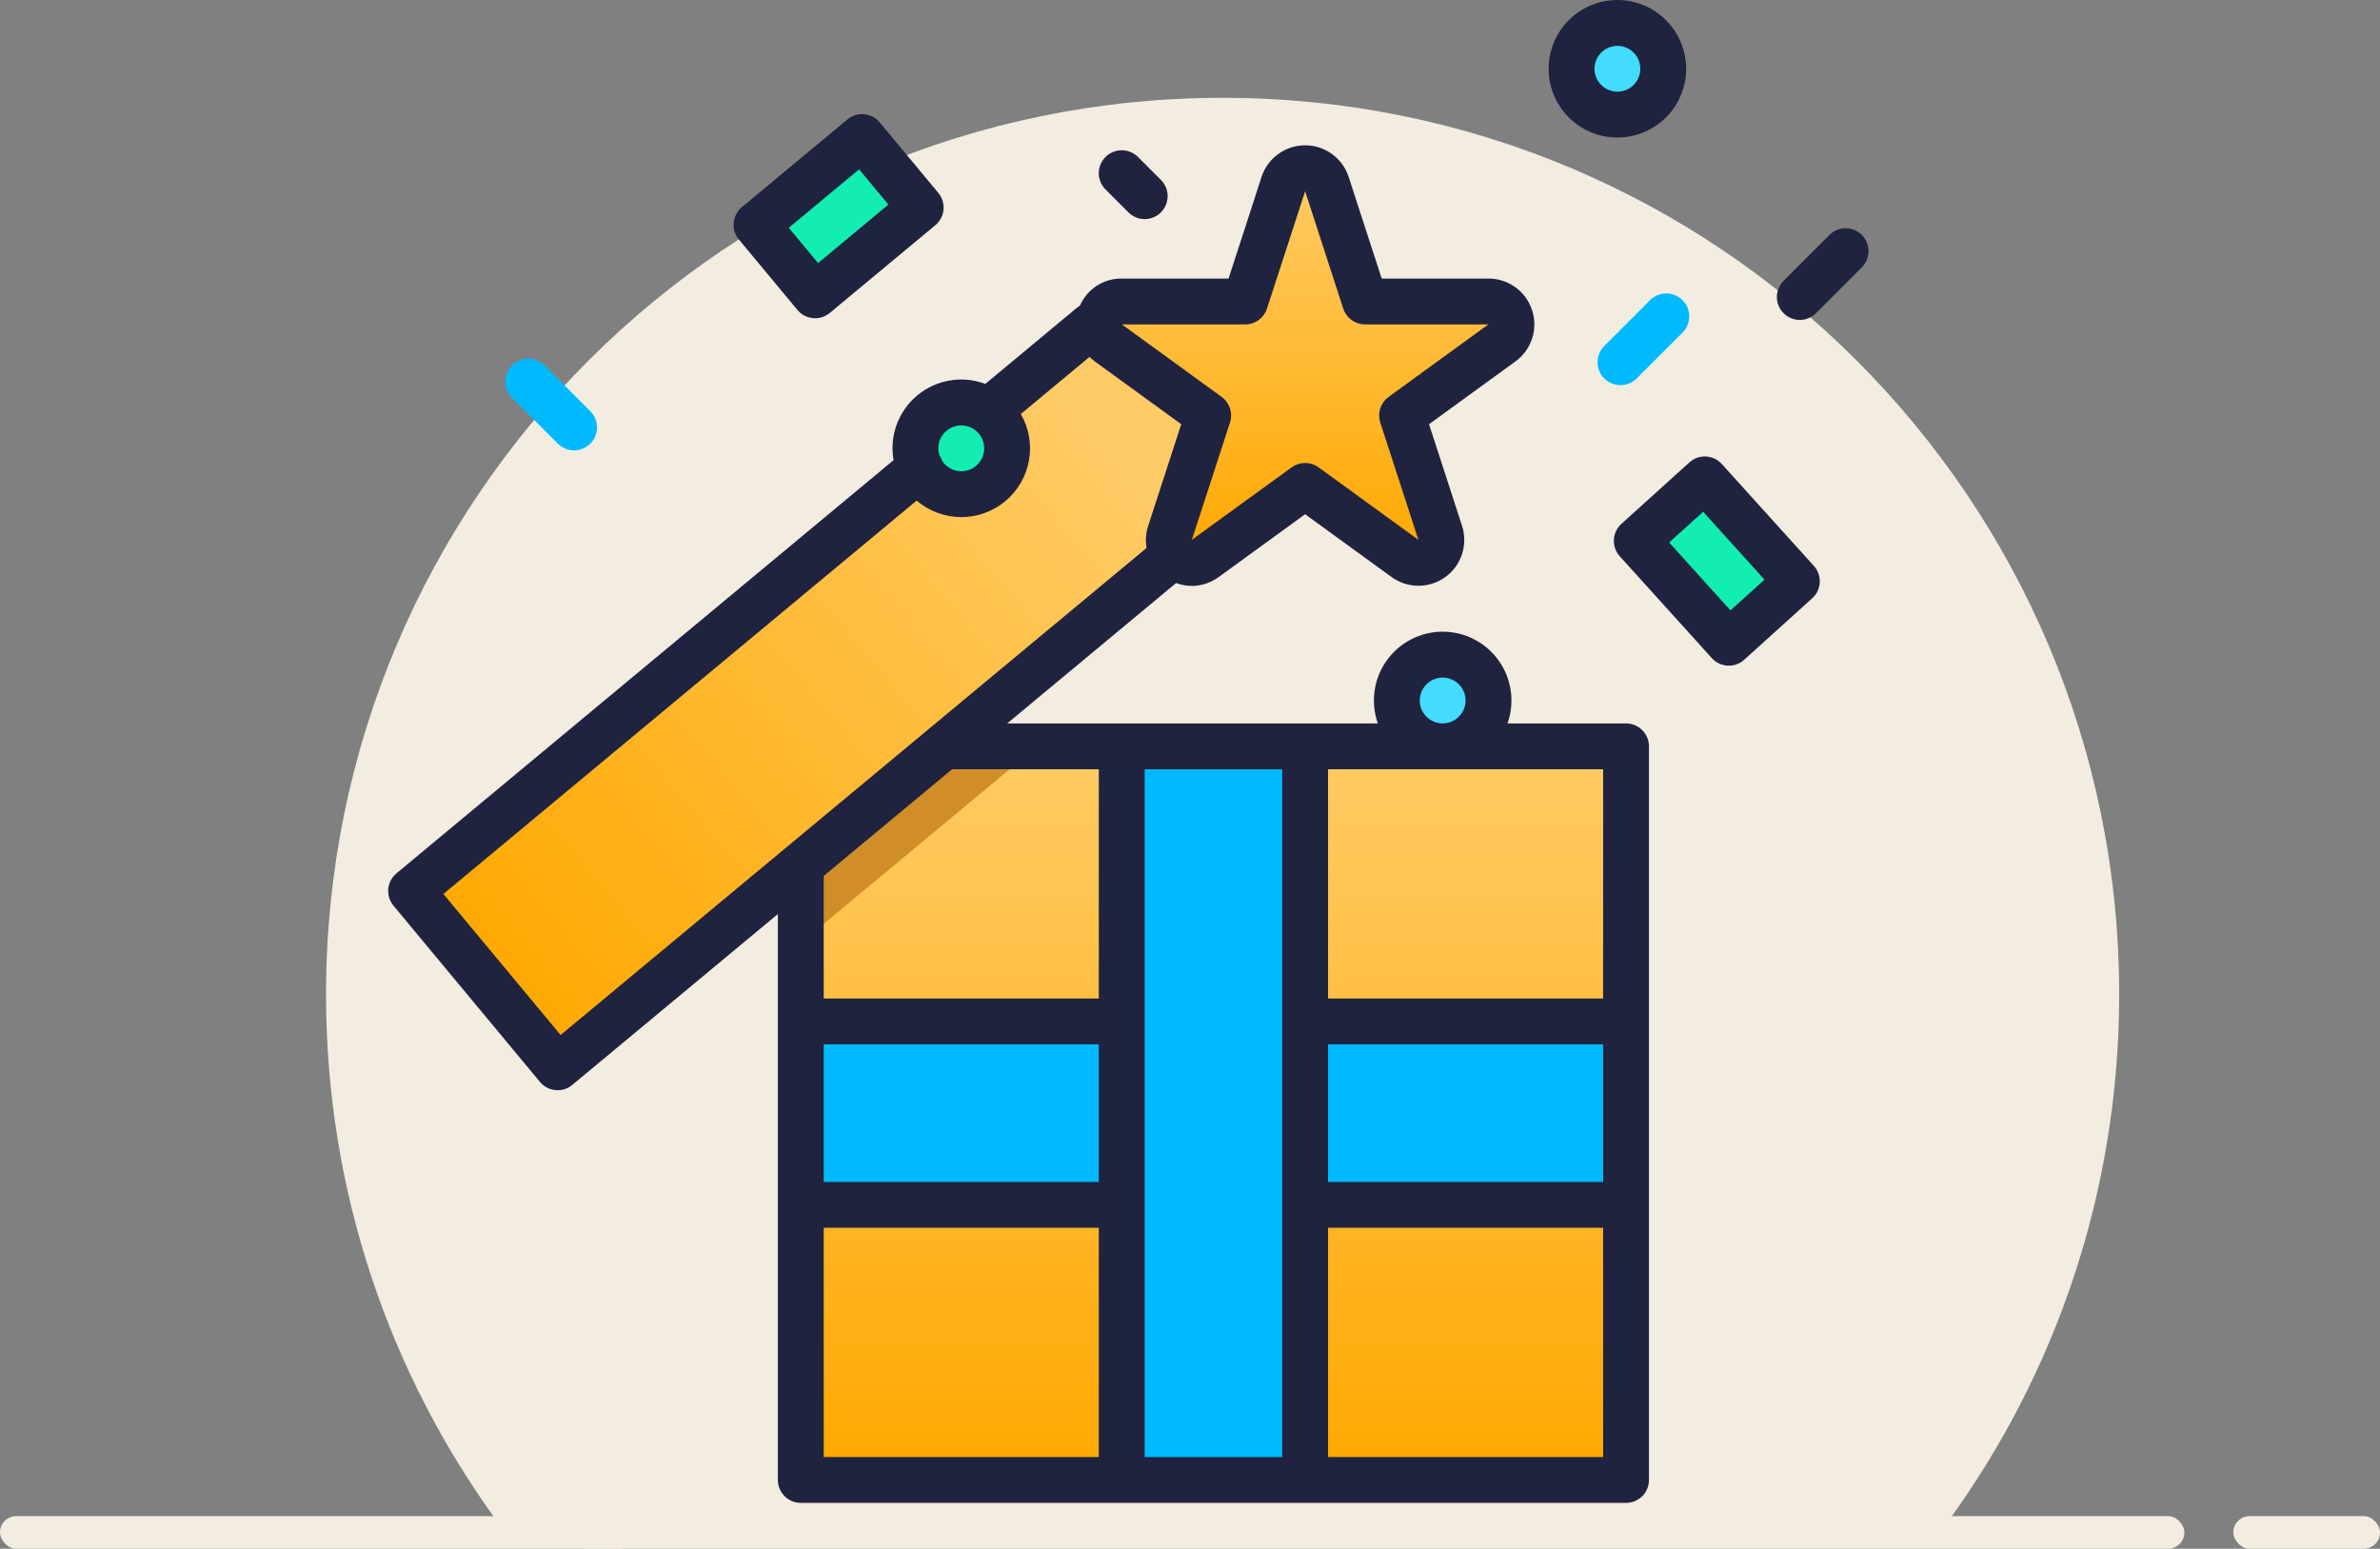 <svg width="146" height="95" viewBox="0 0 146 95" fill="none" xmlns="http://www.w3.org/2000/svg">
<rect x="0" y="0" width="146" height="95" fill="#808080" stroke="none"/>
<path d="M75 6C44.624 6 20 30.624 20 61C20 73.082 23.896 84.254 30.5 93.329H119.5C126.104 84.254 130 73.082 130 61C130 30.624 105.376 6 75 6Z" fill="#F2ECE1"/>
<rect x="35" y="93" width="99" height="2" rx="1" fill="#F2ECE1"/>
<rect y="93" width="39" height="2" rx="1" fill="#F2ECE1"/>
<rect x="137" y="93" width="9" height="2" rx="1" fill="#F2ECE1"/>
<path d="M49.125 45.781H99.75V90.781H49.125V45.781Z" fill="url(#paint0_linear)"/>
<path d="M63.629 45.781L49.125 57.836V45.781H63.629Z" fill="#D18D28"/>
<path d="M99.219 7.031C100.772 7.031 102.031 5.772 102.031 4.219C102.031 2.665 100.772 1.406 99.219 1.406C97.665 1.406 96.406 2.665 96.406 4.219C96.406 5.772 97.665 7.031 99.219 7.031Z" fill="#43DCFE"/>
<path d="M88.5 45.781C90.053 45.781 91.312 44.522 91.312 42.969C91.312 41.415 90.053 40.156 88.5 40.156C86.947 40.156 85.688 41.415 85.688 42.969C85.688 44.522 86.947 45.781 88.5 45.781Z" fill="#43DCFE"/>
<path d="M99.406 23.625C99.128 23.625 98.856 23.543 98.625 23.388C98.394 23.233 98.213 23.014 98.107 22.757C98.001 22.5 97.973 22.217 98.027 21.944C98.081 21.672 98.215 21.421 98.412 21.224L101.224 18.412C101.488 18.148 101.846 18 102.219 18C102.592 18 102.949 18.148 103.213 18.412C103.477 18.676 103.625 19.033 103.625 19.406C103.625 19.779 103.477 20.137 103.213 20.401L100.401 23.213C100.27 23.344 100.115 23.448 99.945 23.518C99.774 23.589 99.591 23.625 99.406 23.625Z" fill="#00BAFF"/>
<path d="M35.219 27.625C35.034 27.625 34.851 27.589 34.681 27.518C34.51 27.448 34.355 27.344 34.224 27.213L31.412 24.401C31.148 24.137 31 23.779 31 23.406C31 23.033 31.148 22.676 31.412 22.412C31.676 22.148 32.033 22 32.406 22C32.779 22 33.137 22.148 33.401 22.412L36.213 25.224C36.41 25.421 36.544 25.672 36.598 25.944C36.652 26.217 36.624 26.5 36.518 26.757C36.412 27.014 36.231 27.233 36 27.388C35.769 27.543 35.497 27.625 35.219 27.625Z" fill="#00BAFF"/>
<path d="M25.213 54.653L68.469 18.709L77.455 29.523L34.199 65.467L25.213 54.653Z" fill="url(#paint1_linear)"/>
<path d="M49.125 62.656H99.75V73.906H49.125V62.656Z" fill="#00BAFF"/>
<path d="M68.812 45.781H80.062V90.781H68.812V45.781Z" fill="#00BAFF"/>
<path d="M81.399 11.289L83.739 18.492H91.313C91.609 18.493 91.898 18.587 92.137 18.761C92.377 18.935 92.555 19.181 92.647 19.462C92.738 19.744 92.738 20.048 92.647 20.329C92.556 20.611 92.377 20.857 92.138 21.031L86.01 25.484L88.351 32.687C88.442 32.969 88.442 33.273 88.351 33.555C88.259 33.837 88.081 34.083 87.841 34.257C87.601 34.431 87.312 34.525 87.016 34.525C86.719 34.525 86.43 34.431 86.19 34.257L80.063 29.805L73.935 34.257C73.695 34.431 73.407 34.525 73.11 34.525C72.814 34.525 72.525 34.431 72.285 34.257C72.045 34.083 71.867 33.837 71.775 33.555C71.683 33.273 71.683 32.969 71.775 32.687L74.115 25.484L67.988 21.031C67.748 20.857 67.57 20.611 67.479 20.329C67.387 20.048 67.387 19.744 67.479 19.462C67.57 19.181 67.749 18.935 67.988 18.761C68.228 18.587 68.517 18.493 68.813 18.492H76.387L78.728 11.289C78.819 11.007 78.998 10.761 79.238 10.586C79.478 10.412 79.767 10.318 80.063 10.318C80.36 10.318 80.649 10.412 80.889 10.586C81.129 10.761 81.307 11.007 81.399 11.289Z" fill="url(#paint2_linear)"/>
<path d="M104.613 29.426L110.265 35.676L106.091 39.45L100.44 33.201L104.613 29.426Z" fill="#12EEB1"/>
<path d="M46.404 13.795L52.881 8.412L56.476 12.738L49.999 18.12L46.404 13.795Z" fill="#12EEB1"/>
<path d="M70.219 13.438C70.034 13.438 69.851 13.401 69.68 13.331C69.51 13.26 69.355 13.156 69.224 13.026L67.818 11.619C67.688 11.489 67.584 11.334 67.513 11.163C67.443 10.992 67.406 10.81 67.406 10.625C67.406 10.44 67.443 10.257 67.513 10.087C67.584 9.916 67.688 9.761 67.818 9.631C67.949 9.5 68.104 9.396 68.274 9.326C68.445 9.255 68.628 9.219 68.812 9.219C68.997 9.219 69.18 9.255 69.351 9.326C69.521 9.396 69.676 9.5 69.807 9.631L71.213 11.037C71.41 11.233 71.544 11.484 71.598 11.757C71.652 12.03 71.624 12.312 71.518 12.569C71.412 12.826 71.231 13.046 71 13.2C70.769 13.355 70.497 13.438 70.219 13.438Z" fill="#FAA6B2"/>
<path d="M58.969 30.312C60.522 30.312 61.781 29.053 61.781 27.5C61.781 25.947 60.522 24.688 58.969 24.688C57.415 24.688 56.156 25.947 56.156 27.5C56.156 29.053 57.415 30.312 58.969 30.312Z" fill="#12EEB1"/>
<path d="M99.219 0C98.384 0 97.569 0.247 96.875 0.711C96.181 1.175 95.64 1.833 95.321 2.604C95.002 3.375 94.918 4.223 95.081 5.042C95.244 5.86 95.646 6.612 96.236 7.202C96.826 7.792 97.577 8.194 98.396 8.356C99.214 8.519 100.062 8.436 100.833 8.116C101.604 7.797 102.263 7.256 102.727 6.563C103.19 5.869 103.438 5.053 103.438 4.219C103.436 3.1 102.991 2.028 102.2 1.237C101.41 0.446 100.337 0.001 99.219 0ZM99.219 5.625C98.941 5.625 98.669 5.543 98.438 5.388C98.206 5.233 98.026 5.014 97.92 4.757C97.813 4.5 97.785 4.217 97.84 3.944C97.894 3.672 98.028 3.421 98.224 3.224C98.421 3.028 98.672 2.894 98.944 2.84C99.217 2.785 99.5 2.813 99.757 2.92C100.014 3.026 100.233 3.206 100.388 3.437C100.543 3.669 100.625 3.941 100.625 4.219C100.625 4.592 100.476 4.949 100.213 5.213C99.949 5.476 99.592 5.625 99.219 5.625Z" fill="#1F233F"/>
<path d="M110.406 19.625C110.591 19.625 110.774 19.589 110.945 19.518C111.115 19.448 111.27 19.344 111.401 19.213L114.213 16.401C114.477 16.137 114.625 15.779 114.625 15.406C114.625 15.033 114.477 14.676 114.213 14.412C113.949 14.148 113.592 14 113.219 14C112.846 14 112.488 14.148 112.224 14.412L109.412 17.224C109.215 17.421 109.081 17.672 109.027 17.944C108.973 18.217 109.001 18.5 109.107 18.757C109.213 19.014 109.394 19.233 109.625 19.388C109.856 19.543 110.128 19.625 110.406 19.625Z" fill="#1F233F"/>
<path d="M99.75 44.375H92.477C92.702 43.739 92.771 43.057 92.679 42.389C92.586 41.72 92.335 41.083 91.945 40.532C91.555 39.981 91.039 39.531 90.44 39.221C89.84 38.91 89.175 38.748 88.5 38.748C87.825 38.748 87.16 38.91 86.56 39.221C85.961 39.531 85.444 39.981 85.055 40.532C84.665 41.083 84.413 41.72 84.321 42.389C84.228 43.057 84.298 43.739 84.523 44.375H61.787L72.147 35.764C72.455 35.88 72.781 35.94 73.11 35.941C73.705 35.939 74.283 35.747 74.762 35.394L80.062 31.543L85.363 35.394C85.843 35.743 86.421 35.931 87.015 35.931C87.608 35.931 88.186 35.743 88.667 35.394C89.147 35.045 89.504 34.554 89.687 33.989C89.871 33.425 89.871 32.817 89.688 32.253L87.663 26.021L92.965 22.17C93.445 21.821 93.802 21.329 93.986 20.764C94.169 20.2 94.169 19.592 93.986 19.028C93.802 18.463 93.445 17.971 92.964 17.623C92.484 17.274 91.906 17.086 91.312 17.086H84.76L82.734 10.855C82.551 10.29 82.194 9.798 81.713 9.45C81.233 9.101 80.655 8.913 80.062 8.913C79.468 8.913 78.89 9.101 78.41 9.45C77.93 9.798 77.573 10.29 77.389 10.855L75.365 17.086H68.812C68.27 17.08 67.737 17.234 67.281 17.529C66.826 17.824 66.467 18.247 66.25 18.745C66.19 18.781 66.133 18.821 66.078 18.865L60.444 23.548C59.748 23.287 58.995 23.215 58.262 23.339C57.529 23.463 56.842 23.778 56.27 24.254C55.699 24.729 55.263 25.347 55.007 26.045C54.751 26.742 54.685 27.496 54.814 28.228L24.32 53.572C24.178 53.69 24.061 53.835 23.974 53.999C23.888 54.162 23.835 54.341 23.818 54.525C23.802 54.709 23.821 54.894 23.876 55.071C23.93 55.247 24.019 55.411 24.137 55.553L33.126 66.368C33.364 66.654 33.707 66.835 34.078 66.869C34.121 66.873 34.164 66.875 34.207 66.875C34.536 66.875 34.854 66.76 35.106 66.55L47.719 56.067V90.781C47.719 91.154 47.867 91.512 48.131 91.776C48.394 92.039 48.752 92.188 49.125 92.188H99.75C100.123 92.188 100.481 92.039 100.744 91.776C101.008 91.512 101.156 91.154 101.156 90.781V45.781C101.156 45.408 101.008 45.051 100.744 44.787C100.481 44.523 100.123 44.375 99.75 44.375ZM98.344 61.25H81.469V47.188H98.344V61.25ZM98.344 72.5H81.469V64.062H98.344V72.5ZM87.094 42.969C87.094 42.691 87.176 42.419 87.331 42.188C87.485 41.956 87.705 41.776 87.962 41.669C88.219 41.563 88.501 41.535 88.774 41.59C89.047 41.644 89.298 41.778 89.494 41.974C89.691 42.171 89.825 42.422 89.879 42.694C89.933 42.967 89.906 43.25 89.799 43.507C89.693 43.764 89.513 43.983 89.281 44.138C89.05 44.292 88.778 44.375 88.5 44.375C88.127 44.375 87.77 44.226 87.506 43.963C87.242 43.699 87.094 43.342 87.094 42.969ZM50.531 64.062H67.406V72.5H50.531V64.062ZM76.387 19.899C76.684 19.899 76.973 19.805 77.213 19.63C77.454 19.456 77.632 19.209 77.724 18.927L80.062 11.73L82.4 18.927C82.492 19.209 82.671 19.456 82.911 19.63C83.151 19.805 83.441 19.899 83.738 19.899H91.304L85.183 24.346C84.943 24.521 84.764 24.767 84.672 25.049C84.581 25.331 84.581 25.636 84.672 25.918L87.01 33.114L80.889 28.667C80.648 28.493 80.359 28.399 80.062 28.399C79.766 28.399 79.476 28.493 79.236 28.667L73.115 33.114L75.453 25.918C75.544 25.636 75.544 25.331 75.453 25.049C75.361 24.767 75.182 24.52 74.942 24.346L68.82 19.899H76.387ZM58.969 26.094C59.211 26.094 59.45 26.156 59.661 26.276C59.872 26.395 60.049 26.567 60.174 26.775C60.299 26.983 60.369 27.219 60.375 27.462C60.382 27.704 60.325 27.945 60.212 28.159C60.098 28.373 59.931 28.555 59.726 28.685C59.522 28.816 59.287 28.891 59.045 28.904C58.803 28.917 58.561 28.867 58.344 28.759C58.127 28.651 57.941 28.489 57.805 28.288C57.764 28.151 57.702 28.021 57.622 27.903C57.559 27.693 57.546 27.471 57.584 27.255C57.622 27.039 57.709 26.835 57.84 26.66C57.971 26.484 58.142 26.341 58.337 26.243C58.533 26.145 58.749 26.093 58.969 26.094ZM34.39 63.488L27.199 54.837L56.232 30.706C56.987 31.353 57.947 31.712 58.942 31.719C59.937 31.726 60.902 31.381 61.667 30.745C62.431 30.11 62.947 29.224 63.122 28.245C63.297 27.265 63.12 26.256 62.622 25.395L66.835 21.894C66.937 21.993 67.046 22.086 67.161 22.17L72.462 26.021L70.437 32.253C70.293 32.691 70.258 33.158 70.335 33.613L34.39 63.488ZM58.403 47.188H67.406V61.25H50.531V53.73L58.403 47.188ZM50.531 75.312H67.406V89.375H50.531V75.312ZM70.219 89.375V47.188H78.656V89.375H70.219ZM81.469 89.375V75.312H98.344V89.375H81.469Z" fill="#1F233F"/>
<path d="M105.623 28.463C105.499 28.326 105.349 28.215 105.182 28.136C105.016 28.057 104.835 28.011 104.65 28.002C104.466 27.992 104.281 28.02 104.107 28.082C103.934 28.143 103.773 28.239 103.636 28.363L99.463 32.135C99.326 32.259 99.215 32.408 99.136 32.575C99.057 32.742 99.011 32.923 99.002 33.107C98.993 33.292 99.02 33.476 99.082 33.65C99.144 33.824 99.239 33.984 99.363 34.121L105.011 40.37C105.135 40.507 105.284 40.618 105.451 40.697C105.618 40.776 105.799 40.822 105.983 40.831C106.168 40.841 106.352 40.813 106.526 40.752C106.7 40.69 106.86 40.594 106.997 40.47L111.17 36.698C111.307 36.574 111.418 36.425 111.498 36.258C111.577 36.091 111.622 35.91 111.632 35.726C111.641 35.541 111.614 35.357 111.552 35.183C111.49 35.009 111.394 34.849 111.27 34.712L105.623 28.463ZM106.155 37.441L102.393 33.278L104.479 31.392L108.241 35.555L106.155 37.441Z" fill="#1F233F"/>
<path d="M51.985 7.325L45.507 12.708C45.365 12.826 45.248 12.971 45.162 13.135C45.076 13.298 45.023 13.477 45.006 13.661C44.989 13.845 45.008 14.03 45.063 14.207C45.118 14.383 45.207 14.547 45.325 14.689L48.92 19.015C49.038 19.157 49.183 19.274 49.346 19.36C49.51 19.446 49.689 19.499 49.873 19.516C50.056 19.533 50.242 19.514 50.418 19.459C50.595 19.404 50.759 19.315 50.901 19.197L57.378 13.814C57.52 13.695 57.638 13.551 57.724 13.387C57.809 13.224 57.862 13.045 57.88 12.861C57.896 12.677 57.877 12.492 57.822 12.316C57.767 12.139 57.679 11.975 57.561 11.833L53.965 7.507C53.847 7.365 53.702 7.248 53.539 7.162C53.376 7.076 53.197 7.023 53.013 7.006C52.829 6.989 52.644 7.008 52.467 7.063C52.291 7.118 52.127 7.207 51.985 7.325ZM50.184 16.136L48.387 13.973L52.701 10.388L54.499 12.55L50.184 16.136Z" fill="#1F233F"/>
<path d="M69.224 13.026C69.488 13.289 69.846 13.438 70.219 13.438C70.592 13.438 70.95 13.289 71.213 13.026C71.477 12.762 71.625 12.404 71.625 12.031C71.625 11.658 71.477 11.301 71.213 11.037L69.807 9.631C69.676 9.5 69.521 9.396 69.351 9.326C69.18 9.255 68.997 9.219 68.812 9.219C68.628 9.219 68.445 9.255 68.274 9.326C68.104 9.396 67.949 9.5 67.818 9.631C67.688 9.761 67.584 9.916 67.513 10.087C67.443 10.257 67.406 10.44 67.406 10.625C67.406 10.81 67.443 10.992 67.513 11.163C67.584 11.334 67.688 11.489 67.818 11.619L69.224 13.026Z" fill="#1F233F"/>
<defs>
<linearGradient id="paint0_linear" x1="74.438" y1="45.781" x2="74.438" y2="90.781" gradientUnits="userSpaceOnUse">
<stop stop-color="#FFCB66"/>
<stop offset="1" stop-color="#FFA800"/>
</linearGradient>
<linearGradient id="paint1_linear" x1="67.125" y1="26.375" x2="28.5" y2="58.625" gradientUnits="userSpaceOnUse">
<stop stop-color="#FFCB66"/>
<stop offset="1" stop-color="#FFA800"/>
</linearGradient>
<linearGradient id="paint2_linear" x1="80.063" y1="10.318" x2="80.063" y2="34.525" gradientUnits="userSpaceOnUse">
<stop stop-color="#FFCB66"/>
<stop offset="1" stop-color="#FFA800"/>
</linearGradient>
</defs>
</svg>
